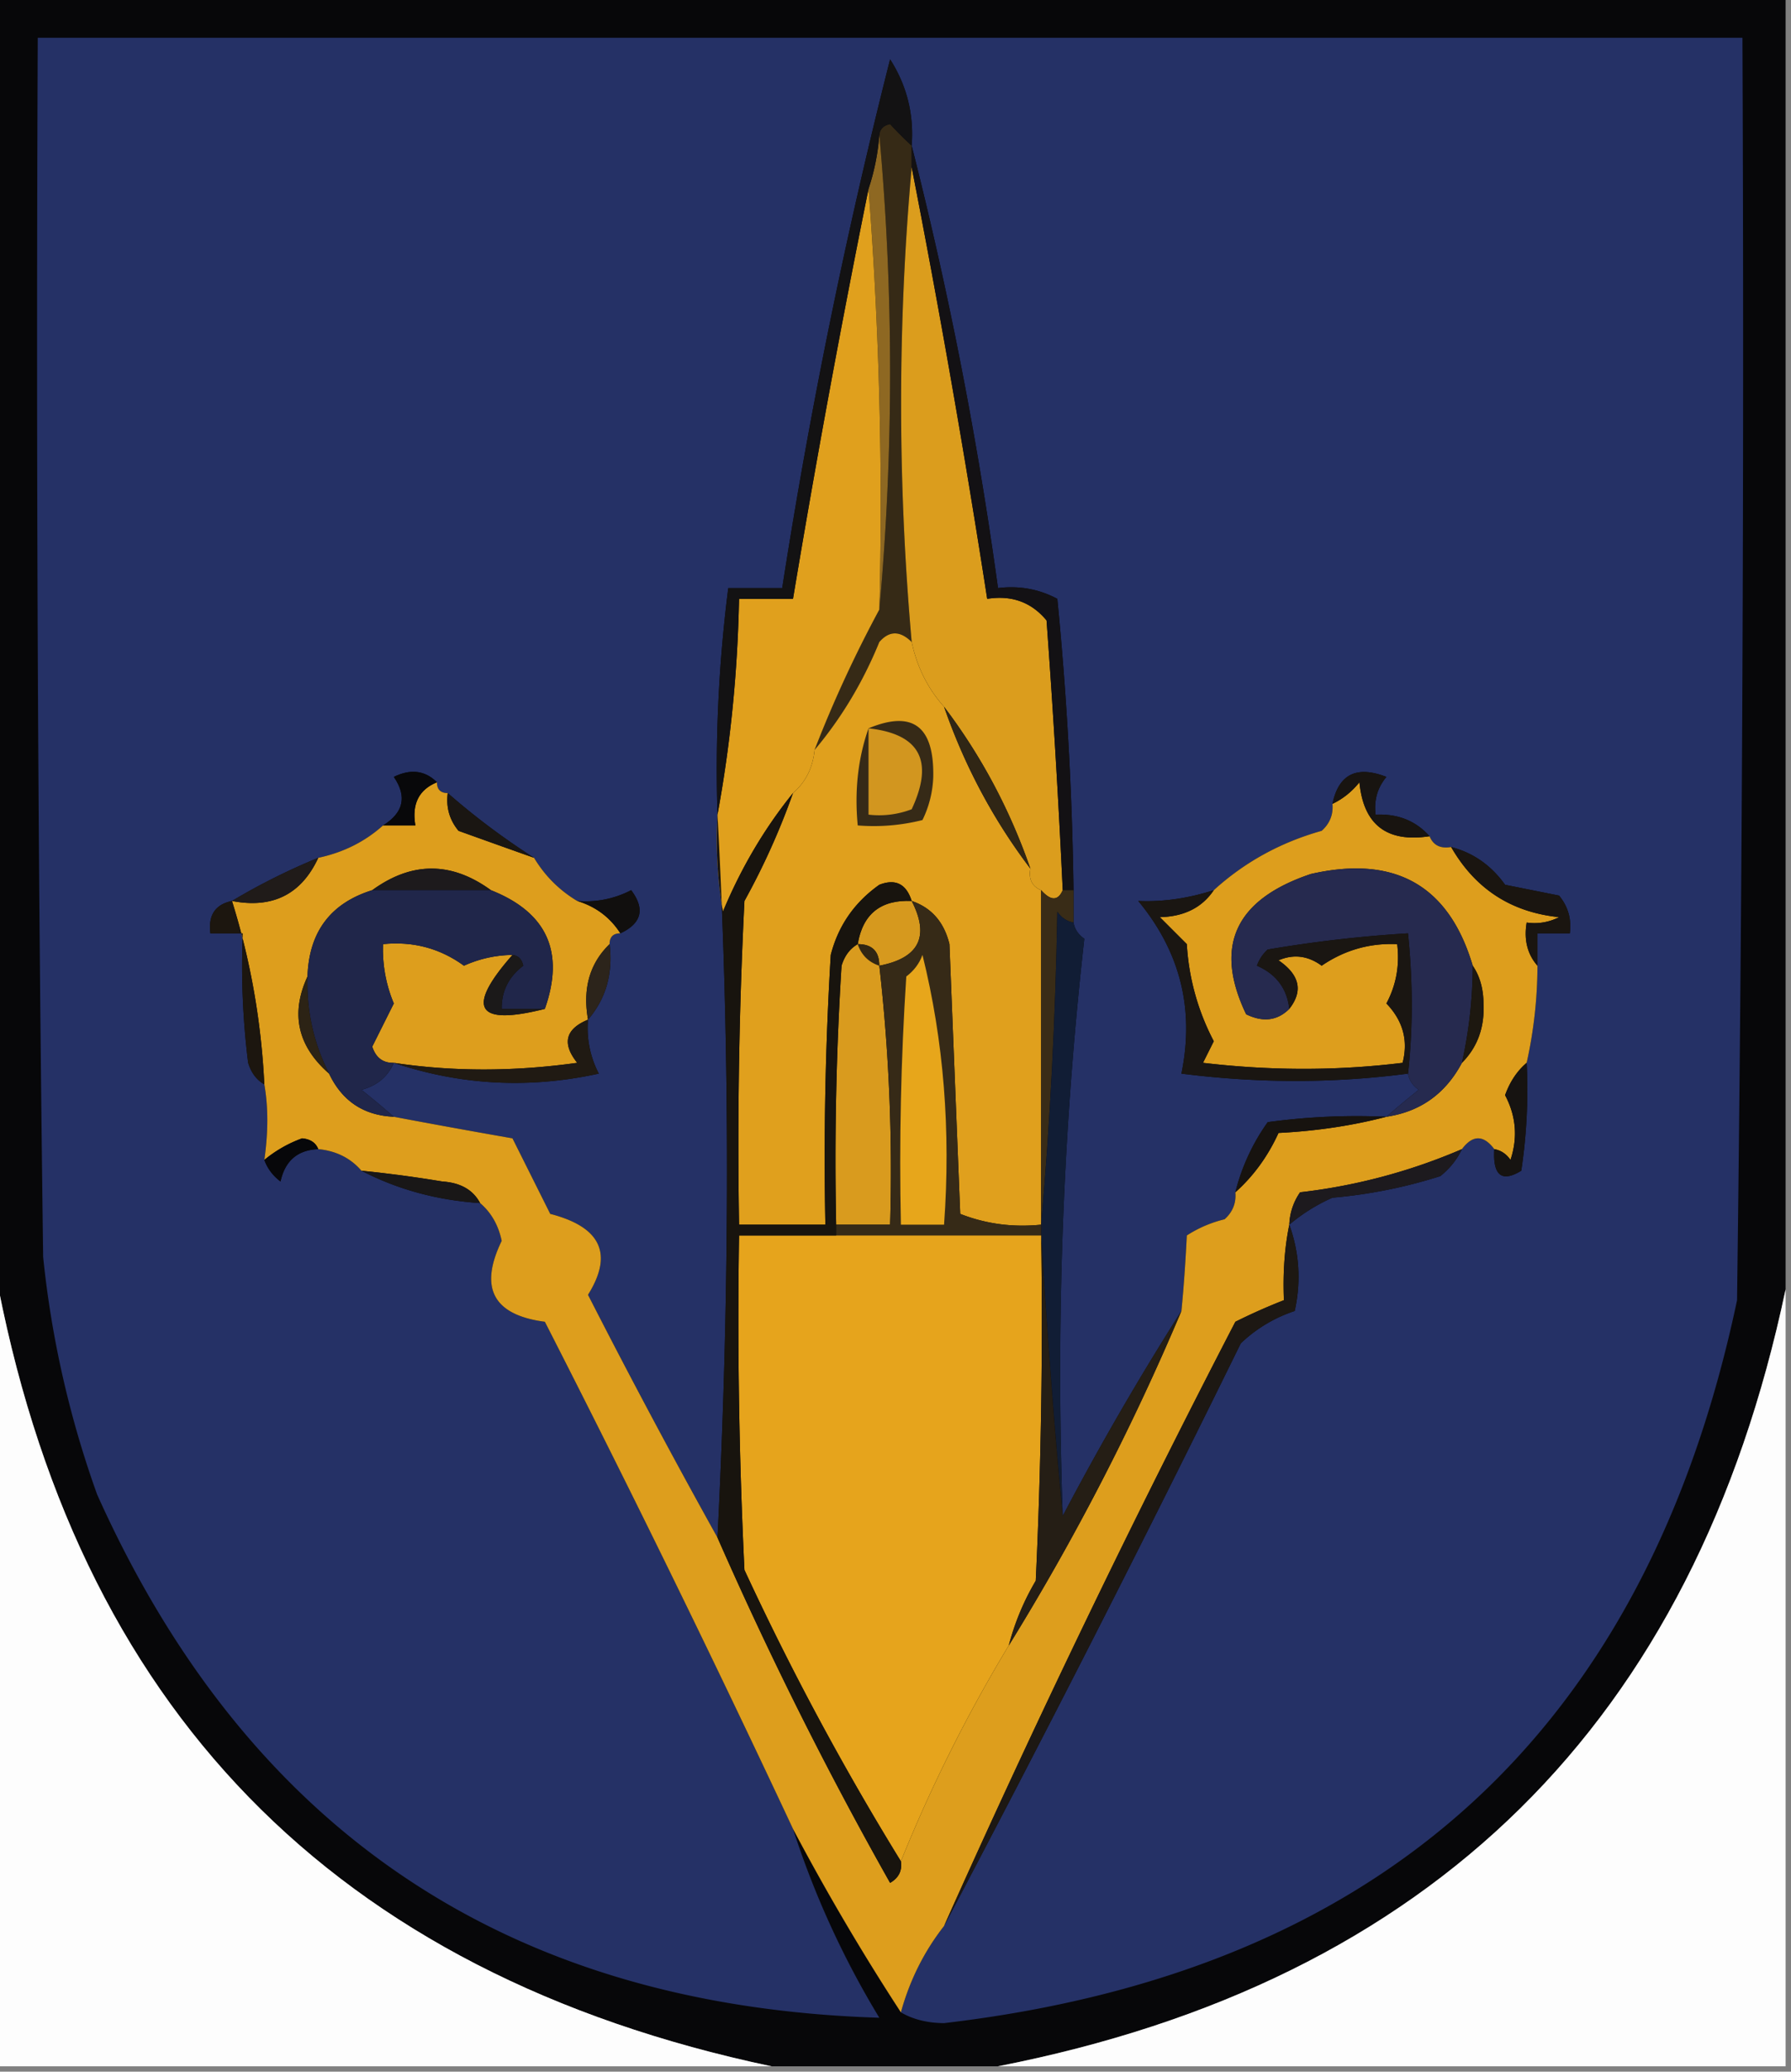 <svg xmlns="http://www.w3.org/2000/svg" width="166" height="192" style="shape-rendering:geometricPrecision;text-rendering:geometricPrecision;image-rendering:optimizeQuality;fill-rule:evenodd;clip-rule:evenodd"><rect width="100%" height="100%" fill="#808080" stroke="none"/><path style="opacity:1" fill="#070709" d="M-.5-.5h166v120c-8.462 40.129-32.795 64.129-73 72h-21c-40.573-8.573-64.573-33.239-72-74V-.5z"/><path style="opacity:1" fill="#253166" d="M83.5 186.5c.826-2.985 2.159-5.651 4-8a2043.594 2043.594 0 0 0 27.5-54 13.24 13.24 0 0 1 5-3c.602-2.721.435-5.387-.5-8a16.58 16.58 0 0 1 4-2.5 45.984 45.984 0 0 0 10-2c.881-.708 1.547-1.542 2-2.5 1-1.333 2-1.333 3 0-.146 2.442.687 3.109 2.5 2 .498-3.317.665-6.65.5-10a41.732 41.732 0 0 0 1-9v-3h3c.17-1.322-.163-2.489-1-3.5l-5-1c-1.289-1.802-2.956-2.969-5-3.5-.992.172-1.658-.162-2-1-1.28-1.431-2.947-2.098-5-2-.17-1.322.163-2.489 1-3.5-2.762-1.077-4.428-.244-5 2.5.086.996-.248 1.83-1 2.5-3.811 1.07-7.144 2.903-10 5.5-2.4.768-4.733 1.102-7 1 3.894 4.705 5.228 10.038 4 16 7.121.905 14.121.905 21 0 .111.617.444 1.117 1 1.5a81.316 81.316 0 0 0-3 2.5 60.931 60.931 0 0 0-11 .5 19.209 19.209 0 0 0-3 6.5c.086.996-.248 1.829-1 2.5a11.333 11.333 0 0 0-3.5 1.5 144.328 144.328 0 0 1-.5 7 267.498 267.498 0 0 0-11 19c-.645-18.07.022-35.904 2-53.5-.556-.383-.89-.883-1-1.5v-3a320.76 320.76 0 0 0-1.5-27c-1.7-.906-3.533-1.24-5.5-1a371.528 371.528 0 0 0-8-41c.22-2.9-.446-5.567-2-8a531.592 531.592 0 0 0-10 49h-5a133.064 133.064 0 0 0-1 21c1.174 21.515 1.174 43.848 0 67a707.153 707.153 0 0 1-12-22.5c2.366-3.786 1.2-6.286-3.5-7.5l-3.5-7a813.557 813.557 0 0 1-11-2 81.819 81.819 0 0 0-3-2.5c1.442-.377 2.442-1.21 3-2.5 6.203 2.085 12.536 2.419 19 1a9.106 9.106 0 0 1-1-5c1.663-1.939 2.33-4.272 2-7 0-.667.333-1 1-1 1.976-.927 2.31-2.26 1-4a9.106 9.106 0 0 1-5 1c-1.667-1-3-2.333-4-4a66.506 66.506 0 0 1-8-6c-.667 0-1-.333-1-1-1.1-1.098-2.434-1.265-4-.5 1.243 1.816.91 3.316-1 4.5-1.681 1.507-3.681 2.507-6 3a59.853 59.853 0 0 0-8 4c-1.548.321-2.215 1.321-2 3h3a72.444 72.444 0 0 0 .5 12c.278.916.778 1.582 1.5 2 .365 2.088.365 4.421 0 7 .283.789.783 1.456 1.5 2 .422-1.926 1.59-2.926 3.5-3 1.653.16 2.986.826 4 2 3.34 1.736 7.008 2.736 11 3 1.025.874 1.692 2.041 2 3.5-2.12 4.37-.786 6.87 4 7.5a1527.255 1527.255 0 0 1 23 47 82.762 82.762 0 0 0 8 17.5c-34.308-1.067-58.474-17.233-72.5-48.5a92.996 92.996 0 0 1-5-22c-.5-37.665-.667-75.332-.5-113h158c.167 39.001 0 78.001-.5 117-8.42 39.918-32.92 62.252-73.5 67-1.545-.011-2.878-.344-4-1z"/><path style="opacity:1" fill="#362a16" d="M81.5 12.5c.06-.543.393-.876 1-1 .682.743 1.349 1.41 2 2v2c-1.308 14.539-1.308 29.206 0 44-1.075-1.062-2.075-1.062-3 0-1.523 3.729-3.523 7.062-6 10a114.647 114.647 0 0 1 6-13 242.506 242.506 0 0 0 0-44z"/><path style="opacity:1" fill="#8e6822" d="M81.5 12.5a242.506 242.506 0 0 1 0 44 380.842 380.842 0 0 0-1-39 20.677 20.677 0 0 0 1-5z"/><path style="opacity:1" fill="#db9d1d" d="M84.5 15.5a1050.123 1050.123 0 0 1 7 40c2.266-.359 4.1.308 5.5 2a942.33 942.33 0 0 1 1.5 25c-.438 1.006-1.104 1.006-2 0-.838-.342-1.172-1.008-1-2-1.907-5.484-4.573-10.484-8-15-1.507-1.681-2.507-3.681-3-6-1.308-14.794-1.308-29.461 0-44z"/><path style="opacity:1" fill="#e0a01d" d="M80.5 17.5a380.842 380.842 0 0 1 1 39 114.647 114.647 0 0 0-6 13c-.16 1.653-.826 2.986-2 4-2.644 3.273-4.81 6.94-6.5 11a40.936 40.936 0 0 1-.5-9c1.196-6.47 1.862-13.137 2-20h5a1134.922 1134.922 0 0 1 7-38z"/><path style="opacity:1" fill="#131213" d="M84.5 13.5a30.943 30.943 0 0 1-2-2c-.607.124-.94.457-1 1a20.677 20.677 0 0 1-1 5 1134.922 1134.922 0 0 0-7 38h-5c-.138 6.863-.804 13.53-2 20-.22-7.043.114-14.043 1-21h5c2.567-16.5 5.9-32.833 10-49 1.554 2.433 2.22 5.1 2 8z"/><path style="opacity:1" fill="#e0a01d" d="M84.5 59.5c.493 2.319 1.493 4.319 3 6 1.907 5.484 4.573 10.484 8 15-.172.992.162 1.658 1 2v31c-2.62.268-5.12-.065-7.5-1l-1-25c-.498-2.044-1.665-3.378-3.5-4-.502-1.585-1.502-2.085-3-1.5-2.31 1.637-3.81 3.804-4.5 6.5-.5 8.327-.666 16.66-.5 25h-8a450.43 450.43 0 0 1 .5-30 66.754 66.754 0 0 0 4.5-10c1.174-1.014 1.84-2.347 2-4 2.477-2.938 4.477-6.271 6-10 .925-1.062 1.925-1.062 3 0z"/><path style="opacity:1" fill="#131114" d="M84.5 13.5a371.528 371.528 0 0 1 8 41c1.967-.24 3.8.094 5.5 1a320.76 320.76 0 0 1 1.5 27h-1a942.33 942.33 0 0 0-1.5-25c-1.4-1.692-3.234-2.359-5.5-2a1050.123 1050.123 0 0 0-7-40v-2z"/><path style="opacity:1" fill="#362a17" d="M80.5 67.5c4.087-1.702 6.087-.202 6 4.5a9.842 9.842 0 0 1-1 4 18.436 18.436 0 0 1-6 .5c-.31-3.213.023-6.213 1-9z"/><path style="opacity:1" fill="#d2961f" d="M80.5 67.5c4.758.522 6.091 3.022 4 7.5a8.434 8.434 0 0 1-4 .5v-8z"/><path style="opacity:1" fill="#dd9e1d" d="M40.5 72.5c0 .667.333 1 1 1-.17 1.322.163 2.489 1 3.5 2.354.847 4.688 1.68 7 2.5 1 1.667 2.333 3 4 4 1.72.522 3.053 1.522 4 3-.667 0-1 .333-1 1-1.843 1.779-2.51 4.112-2 7-2.099.87-2.432 2.203-1 4-5.892.822-11.559.822-17 0-.997.03-1.664-.47-2-1.5l2-4a12.988 12.988 0 0 1-1-5.5c2.79-.278 5.29.39 7.5 2 1.44-.648 2.94-.98 4.5-1-4.362 4.945-3.362 6.612 3 5 1.862-5.275.196-8.942-5-11-3.667-2.667-7.333-2.667-11 0-3.865 1.206-5.865 3.873-6 8-1.59 3.444-.924 6.444 2 9 1.208 2.544 3.208 3.878 6 4 3.52.666 7.188 1.333 11 2l3.5 7c4.7 1.214 5.866 3.714 3.5 7.5a707.153 707.153 0 0 0 12 22.5 358.084 358.084 0 0 0 16 32c.797-.457 1.13-1.124 1-2a139.99 139.99 0 0 1 10-20 226.528 226.528 0 0 0 16-31c.207-2.104.374-4.437.5-7a11.333 11.333 0 0 1 3.5-1.5c.752-.671 1.086-1.504 1-2.5 1.679-1.5 3.012-3.333 4-5.5 3.525-.179 6.859-.679 10-1.5 3.143-.469 5.477-2.136 7-5 1.44-1.446 2.107-3.28 2-5.5-.014-1.385-.348-2.551-1-3.5-2.204-7.442-7.204-10.276-15-8.5-7.021 2.358-9.021 6.691-6 13 1.566.765 2.899.598 4-.5 1.299-1.653.966-3.153-1-4.5 1.399-.595 2.732-.428 4 .5 2.118-1.446 4.451-2.113 7-2 .239 1.967-.094 3.8-1 5.5 1.536 1.6 2.036 3.433 1.5 5.5-6.05.743-12.216.743-18.5 0l1-2a22.128 22.128 0 0 1-2.5-9l-2.5-2.5c2.244-.05 3.911-.883 5-2.5 2.856-2.597 6.189-4.43 10-5.5.752-.67 1.086-1.504 1-2.5.958-.453 1.792-1.12 2.5-2 .376 3.942 2.542 5.609 6.5 5 .342.838 1.008 1.172 2 1 2.229 3.877 5.562 6.044 10 6.5a4.932 4.932 0 0 1-3 .5c-.268 1.599.066 2.932 1 4a41.732 41.732 0 0 1-1 9c-.891.761-1.558 1.761-2 3 1.02 1.932 1.187 3.932.5 6-.383-.556-.883-.889-1.5-1-1-1.333-2-1.333-3 0a53.262 53.262 0 0 1-15 4 5.576 5.576 0 0 0-1 3c-.438 2.138-.605 4.472-.5 7a54.628 54.628 0 0 0-4.5 2 1077.35 1077.35 0 0 0-27 56c-1.841 2.349-3.174 5.015-4 8a215.69 215.69 0 0 1-10-17 1527.255 1527.255 0 0 0-23-47c-4.786-.63-6.12-3.13-4-7.5-.308-1.459-.975-2.626-2-3.5-.652-1.225-1.819-1.892-3.5-2a114.247 114.247 0 0 0-7.5-1c-1.014-1.174-2.347-1.84-4-2-.235-.597-.735-.93-1.5-1a11.804 11.804 0 0 0-3.5 2c.365-2.579.365-4.912 0-7-.288-5.863-1.288-11.53-3-17 3.76.726 6.427-.607 8-4 2.319-.493 4.319-1.493 6-3h3c-.343-1.983.324-3.317 2-4z"/><path style="opacity:1" fill="#181410" d="M132.5 77.5c-3.958.609-6.124-1.058-6.5-5-.708.88-1.542 1.547-2.5 2 .572-2.744 2.238-3.577 5-2.5-.837 1.011-1.17 2.178-1 3.5 2.053-.098 3.72.569 5 2z"/><path style="opacity:1" fill="#08080a" d="M40.5 72.5c-1.676.683-2.343 2.017-2 4h-3c1.91-1.184 2.243-2.684 1-4.5 1.566-.765 2.9-.598 4 .5z"/><path style="opacity:1" fill="#302615" d="M87.5 65.5c3.427 4.516 6.093 9.516 8 15-3.427-4.516-6.093-9.516-8-15z"/><path style="opacity:1" fill="#1a1612" d="M41.5 73.5a66.506 66.506 0 0 0 8 6c-2.312-.82-4.646-1.653-7-2.5-.837-1.011-1.17-2.178-1-3.5z"/><path style="opacity:1" fill="#201b19" d="M29.5 79.5c-1.573 3.393-4.24 4.726-8 4a59.853 59.853 0 0 1 8-4z"/><path style="opacity:1" fill="#1d1a1c" d="M45.5 82.5h-11c3.667-2.667 7.333-2.667 11 0z"/><path style="opacity:1" fill="#20264a" d="M34.5 82.5h11c5.196 2.058 6.862 5.725 5 11h-4c-.02-1.643.647-2.976 2-4-.124-.607-.457-.94-1-1-1.56.02-3.06.352-4.5 1-2.21-1.61-4.71-2.278-7.5-2-.067 1.9.267 3.734 1 5.5l-2 4c.336 1.03 1.003 1.53 2 1.5-.558 1.29-1.558 2.123-3 2.5 1.07.852 2.07 1.685 3 2.5-2.792-.122-4.792-1.456-6-4-1.429-2.808-2.096-5.808-2-9 .135-4.127 2.135-6.794 6-8z"/><path style="opacity:1" fill="#262a4f" d="M136.5 89.5a41.732 41.732 0 0 1-1 9c-1.523 2.864-3.857 4.531-7 5a81.316 81.316 0 0 1 3-2.5c-.556-.383-.889-.883-1-1.5.466-4.137.466-8.47 0-13-4.353.265-8.687.765-13 1.5a3.647 3.647 0 0 0-1 1.5c1.788.783 2.788 2.116 3 4-1.101 1.098-2.434 1.265-4 .5-3.021-6.309-1.021-10.642 6-13 7.796-1.776 12.796 1.058 15 8.5z"/><path style="opacity:1" fill="#110f0e" d="M57.5 86.5c-.947-1.478-2.28-2.478-4-3a9.106 9.106 0 0 0 5-1c1.31 1.74.976 3.073-1 4z"/><path style="opacity:1" fill="#d6991e" d="M84.5 83.5c1.69 3.289.69 5.289-3 6 0-1.333-.667-2-2-2 .467-2.797 2.133-4.13 5-4z"/><path style="opacity:1" fill="#392c17" d="M96.5 82.5c.896 1.006 1.562 1.006 2 0h1v3c-.617-.11-1.117-.444-1.5-1-.17 9.842-.67 19.509-1.5 29v-31z"/><path style="opacity:1" fill="#1a1612" d="M112.5 82.5c-1.089 1.617-2.756 2.45-5 2.5l2.5 2.5a22.128 22.128 0 0 0 2.5 9l-1 2c6.284.743 12.45.743 18.5 0 .536-2.067.036-3.9-1.5-5.5.906-1.7 1.239-3.533 1-5.5-2.549-.113-4.882.554-7 2-1.268-.928-2.601-1.095-4-.5 1.966 1.347 2.299 2.847 1 4.5-.212-1.884-1.212-3.217-3-4a3.647 3.647 0 0 1 1-1.5 120.956 120.956 0 0 1 13-1.5c.466 4.53.466 8.863 0 13-6.879.905-13.879.905-21 0 1.228-5.962-.106-11.295-4-16 2.267.102 4.6-.232 7-1z"/><path style="opacity:1" fill="#1a1510" d="M134.5 78.5c2.044.531 3.711 1.698 5 3.5l5 1c.837 1.011 1.17 2.178 1 3.5h-3v3c-.934-1.068-1.268-2.401-1-4a4.932 4.932 0 0 0 3-.5c-4.438-.456-7.771-2.623-10-6.5z"/><path style="opacity:1" fill="#111d35" d="M99.5 85.5c.11.617.444 1.117 1 1.5-1.978 17.596-2.645 35.43-2 53.5-.721-7.455-1.388-16.122-2-26v-1c.83-9.491 1.33-19.158 1.5-29 .383.556.883.89 1.5 1z"/><path style="opacity:1" fill="#312613" d="M79.5 87.5c1.333 0 2 .667 2 2-1-.333-1.667-1-2-2z"/><path style="opacity:1" fill="#d99b1e" d="M79.5 87.5c.333 1 1 1.667 2 2a168.75 168.75 0 0 1 1 24h-5c-.166-8.007 0-16.007.5-24 .278-.916.778-1.582 1.5-2z"/><path style="opacity:1" fill="#2c241b" d="M56.5 87.5c.33 2.728-.337 5.061-2 7-.51-2.888.157-5.221 2-7z"/><path style="opacity:1" fill="#1b1919" d="M47.5 88.5c.543.06.876.393 1 1-1.353 1.024-2.02 2.357-2 4h4c-6.362 1.612-7.362-.055-3-5z"/><path style="opacity:1" fill="#362a17" d="M84.5 83.5c1.835.622 3.002 1.956 3.5 4l1 25c2.38.935 4.88 1.268 7.5 1v1h-19v-1h5a168.75 168.75 0 0 0-1-24c3.69-.711 4.69-2.711 3-6z"/><path style="opacity:1" fill="#e7a61b" d="M85.5 88.5c1.968 7.933 2.635 16.266 2 25h-4c-.166-7.674 0-15.34.5-23 .717-.544 1.217-1.21 1.5-2z"/><path style="opacity:1" fill="#1d1810" d="M136.5 89.5c.652.949.986 2.115 1 3.5.107 2.22-.56 4.054-2 5.5a41.732 41.732 0 0 0 1-9z"/><path style="opacity:1" fill="#2c2315" d="M28.5 90.5c-.096 3.192.571 6.192 2 9-2.924-2.556-3.59-5.556-2-9z"/><path style="opacity:1" fill="#1c160f" d="M21.5 83.5c1.712 5.47 2.712 11.137 3 17-.722-.418-1.222-1.084-1.5-2a72.444 72.444 0 0 1-.5-12h-3c-.215-1.679.452-2.679 2-3z"/><path style="opacity:1" fill="#201a13" d="M54.5 94.5a9.106 9.106 0 0 0 1 5c-6.464 1.419-12.797 1.085-19-1 5.441.822 11.108.822 17 0-1.432-1.797-1.099-3.13 1-4z"/><path style="opacity:1" fill="#17130f" d="M128.5 103.5c-3.141.821-6.475 1.321-10 1.5-.988 2.167-2.321 4-4 5.5a19.209 19.209 0 0 1 3-6.5 60.931 60.931 0 0 1 11-.5z"/><path style="opacity:1" fill="#161311" d="M141.5 98.5a50.464 50.464 0 0 1-.5 10c-1.813 1.109-2.646.442-2.5-2 .617.111 1.117.444 1.5 1 .687-2.068.52-4.068-.5-6 .442-1.239 1.109-2.239 2-3z"/><path style="opacity:1" fill="#07070a" d="M29.5 106.5c-1.91.074-3.078 1.074-3.5 3-.717-.544-1.217-1.211-1.5-2a11.804 11.804 0 0 1 3.5-2c.765.07 1.265.403 1.5 1z"/><path style="opacity:1" fill="#191717" d="M33.5 108.5c2.502.249 5.002.583 7.5 1 1.681.108 2.848.775 3.5 2-3.992-.264-7.66-1.264-11-3z"/><path style="opacity:1" fill="#1d1a1e" d="M135.5 106.5c-.453.958-1.119 1.792-2 2.5a45.984 45.984 0 0 1-10 2 16.58 16.58 0 0 0-4 2.5 5.576 5.576 0 0 1 1-3 53.262 53.262 0 0 0 15-4z"/><path style="opacity:1" fill="#e6a41c" d="M77.5 114.5h19c.166 10.672 0 21.339-.5 32a23.413 23.413 0 0 0-2.5 6 139.99 139.99 0 0 0-10 20 259.91 259.91 0 0 1-14.5-27 480.949 480.949 0 0 1-.5-31h9z"/><path style="opacity:1" fill="#18140e" d="M73.5 73.5a66.754 66.754 0 0 1-4.5 10 450.43 450.43 0 0 0-.5 30h8c-.166-8.34 0-16.673.5-25 .69-2.696 2.19-4.863 4.5-6.5 1.498-.585 2.498-.085 3 1.5-2.867-.13-4.533 1.203-5 4-.722.418-1.222 1.084-1.5 2-.5 7.993-.666 15.993-.5 24v1h-9c-.166 10.339 0 20.672.5 31a259.91 259.91 0 0 0 14.5 27c.13.876-.203 1.543-1 2a358.084 358.084 0 0 1-16-32c1.174-23.152 1.174-45.485 0-67a40.936 40.936 0 0 0 .5 9c1.69-4.06 3.856-7.727 6.5-11z"/><path style="opacity:1" fill="#fdfdfd" d="M-.5 117.5c7.427 40.761 31.427 65.427 72 74h-72v-74zM165.5 119.5v72h-73c40.205-7.871 64.538-31.871 73-72z"/><path style="opacity:1" fill="#251e15" d="M96.5 114.5c.612 9.878 1.279 18.545 2 26a267.498 267.498 0 0 1 11-19 226.528 226.528 0 0 1-16 31 23.413 23.413 0 0 1 2.5-6c.5-10.661.666-21.328.5-32z"/><path style="opacity:1" fill="#1d1813" d="M119.5 113.5c.935 2.613 1.102 5.279.5 8a13.24 13.24 0 0 0-5 3 2043.594 2043.594 0 0 1-27.5 54 1077.35 1077.35 0 0 1 27-56 54.628 54.628 0 0 1 4.5-2c-.105-2.528.062-4.862.5-7z"/></svg>